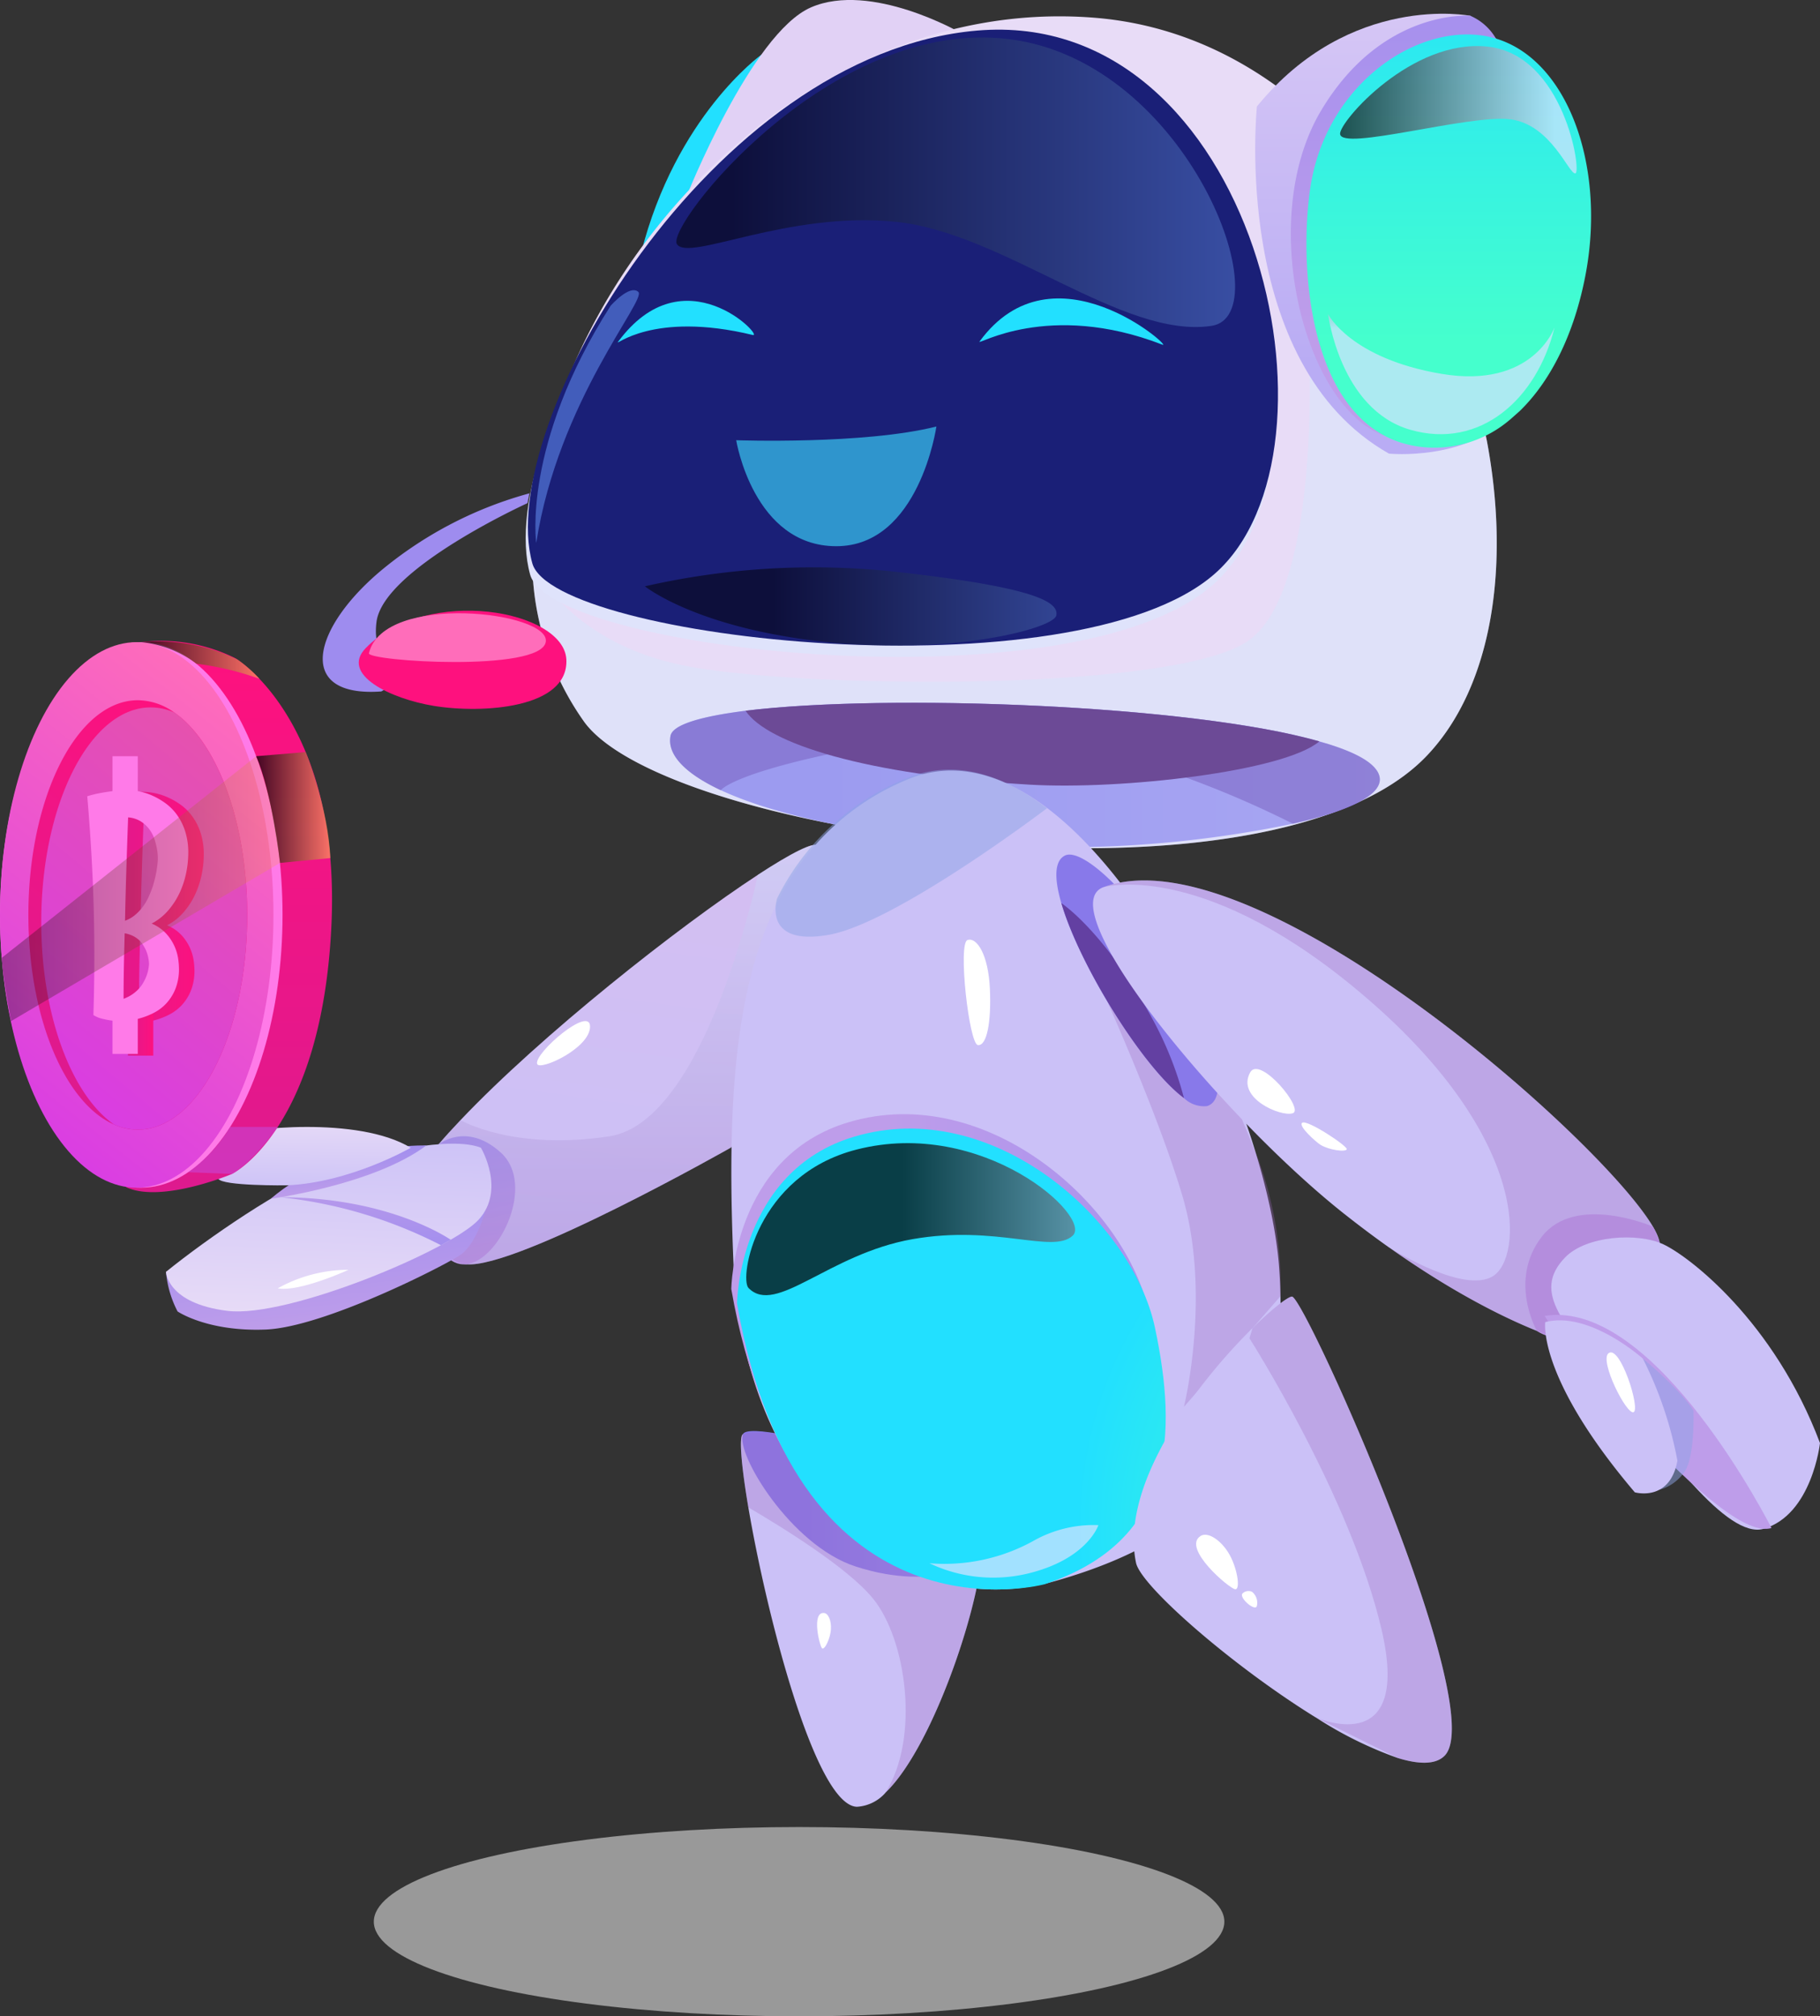 <svg id="Group_2710" data-name="Group 2710" xmlns="http://www.w3.org/2000/svg" xmlns:xlink="http://www.w3.org/1999/xlink" width="206.805" height="229.094" viewBox="0 0 206.805 229.094">
  <rect x="0" y="0" width="206.805" height="229.094" fill="#333333" stroke="none"/>
  <defs>
    <radialGradient id="radial-gradient" cx="0.5" cy="0.5" r="2.247" gradientTransform="translate(0.389 -11.846) scale(0.223 0.222)" gradientUnits="objectBoundingBox">
      <stop offset="0" stop-color="#be9dea"/>
      <stop offset="0.388" stop-color="#e0bff5"/>
      <stop offset="1" stop-color="#fff"/>
    </radialGradient>
    <linearGradient id="linear-gradient" x1="0.864" y1="4.58" x2="0.864" y2="3.519" gradientUnits="objectBoundingBox">
      <stop offset="0" stop-color="#45ffcd"/>
      <stop offset="1" stop-color="#22e0ff"/>
    </linearGradient>
    <linearGradient id="linear-gradient-2" x1="0.626" y1="5.537" x2="0.626" y2="4.384" gradientUnits="objectBoundingBox">
      <stop offset="0" stop-color="#b9acf4"/>
      <stop offset="1" stop-color="#e1d1f5"/>
    </linearGradient>
    <linearGradient id="linear-gradient-3" x1="0.575" y1="2.027" x2="0.687" y2="0.994" gradientUnits="objectBoundingBox">
      <stop offset="0" stop-color="#cbc1f7"/>
      <stop offset="1" stop-color="#e8dcf7"/>
    </linearGradient>
    <linearGradient id="linear-gradient-4" x1="0.219" y1="6.165" x2="1.212" y2="6.165" gradientUnits="objectBoundingBox">
      <stop offset="0" stop-color="#8879ea"/>
      <stop offset="1" stop-color="#9e8cef"/>
    </linearGradient>
    <linearGradient id="linear-gradient-5" x1="0.623" y1="2.658" x2="0.623" y2="1.545" gradientUnits="objectBoundingBox">
      <stop offset="0" stop-color="#9d68c2"/>
      <stop offset="1" stop-color="#ccedff"/>
    </linearGradient>
    <linearGradient id="linear-gradient-6" x1="0.716" y1="8.008" x2="0.716" y2="6.659" gradientUnits="objectBoundingBox">
      <stop offset="0" stop-color="#8da4e5"/>
      <stop offset="1" stop-color="#755cbb"/>
    </linearGradient>
    <linearGradient id="linear-gradient-7" x1="0.65" y1="10.306" x2="0.673" y2="9.023" gradientUnits="objectBoundingBox">
      <stop offset="0" stop-color="#5e36cc"/>
      <stop offset="1" stop-color="#6c4a96"/>
    </linearGradient>
    <linearGradient id="linear-gradient-8" x1="0.633" y1="2.416" x2="0.633" y2="1.36" gradientUnits="objectBoundingBox">
      <stop offset="0" stop-color="#0665bd"/>
      <stop offset="1" stop-color="#1a1f77"/>
    </linearGradient>
    <linearGradient id="linear-gradient-9" x1="0.416" y1="0.762" x2="0.416" y2="-0.238" xlink:href="#linear-gradient-2"/>
    <linearGradient id="linear-gradient-10" x1="0.416" y1="0.751" x2="0.416" y2="-0.248" gradientUnits="objectBoundingBox">
      <stop offset="0" stop-color="#be9dea"/>
      <stop offset="1" stop-color="#9e8cef"/>
    </linearGradient>
    <linearGradient id="linear-gradient-11" x1="0.425" y1="0.746" x2="0.425" y2="-0.253" xlink:href="#linear-gradient"/>
    <linearGradient id="linear-gradient-12" x1="1.043" y1="5.814" x2="1.189" y2="4.602" xlink:href="#linear-gradient-10"/>
    <linearGradient id="linear-gradient-13" x1="1.237" y1="4.891" x2="1.237" y2="3.772" gradientUnits="objectBoundingBox">
      <stop offset="0" stop-color="#dd1a8f"/>
      <stop offset="1" stop-color="#fe117e"/>
    </linearGradient>
    <linearGradient id="linear-gradient-14" x1="1.04" y1="19.184" x2="1.04" y2="18.154" gradientUnits="objectBoundingBox">
      <stop offset="0" stop-color="#d93de3"/>
      <stop offset="1" stop-color="#ff6dba"/>
    </linearGradient>
    <linearGradient id="linear-gradient-15" x1="0.899" y1="19.046" x2="0.899" y2="17.76" xlink:href="#linear-gradient"/>
    <linearGradient id="linear-gradient-16" x1="1.083" y1="22.833" x2="1.083" y2="21.503" xlink:href="#linear-gradient"/>
    <linearGradient id="linear-gradient-17" x1="0.109" y1="3.366" x2="1.109" y2="3.366" gradientUnits="objectBoundingBox">
      <stop offset="0"/>
      <stop offset="1" stop-color="#6a9bff"/>
    </linearGradient>
    <linearGradient id="linear-gradient-18" x1="0.309" y1="11.479" x2="1.304" y2="11.479" xlink:href="#linear-gradient-17"/>
    <linearGradient id="linear-gradient-19" x1="1.393" y1="4.641" x2="1.393" y2="3.585" xlink:href="#linear-gradient-17"/>
    <linearGradient id="linear-gradient-20" x1="0.404" y1="0.127" x2="0.404" y2="-0.877" gradientUnits="objectBoundingBox">
      <stop offset="0" stop-color="#d4e2ff"/>
      <stop offset="1"/>
    </linearGradient>
    <linearGradient id="linear-gradient-21" x1="-0.088" y1="-0.32" x2="0.911" y2="-0.32" gradientUnits="objectBoundingBox">
      <stop offset="0"/>
      <stop offset="1" stop-color="#d4e2ff"/>
    </linearGradient>
    <linearGradient id="linear-gradient-22" x1="0.418" y1="1.039" x2="0.565" y2="-0.049" gradientUnits="objectBoundingBox">
      <stop offset="0" stop-color="#cbc1f7"/>
      <stop offset="1" stop-color="#d4bef1"/>
    </linearGradient>
    <linearGradient id="linear-gradient-23" x1="0.58" y1="0.99" x2="0.434" y2="-0.003" xlink:href="#linear-gradient-10"/>
    <linearGradient id="linear-gradient-24" x1="0.5" y1="1" x2="0.5" y2="0" xlink:href="#linear-gradient-5"/>
    <linearGradient id="linear-gradient-25" x1="0.563" y1="-0.804" x2="0.758" y2="-1.803" xlink:href="#linear-gradient-3"/>
    <linearGradient id="linear-gradient-26" x1="0.263" y1="-4.145" x2="1.184" y2="-4.145" xlink:href="#linear-gradient-4"/>
    <linearGradient id="linear-gradient-27" x1="0.72" y1="-0.867" x2="0.72" y2="-1.911" xlink:href="#linear-gradient-5"/>
    <linearGradient id="linear-gradient-28" x1="0.709" y1="-0.541" x2="0.895" y2="-1.534" xlink:href="#linear-gradient-3"/>
    <linearGradient id="linear-gradient-29" x1="1.464" y1="-1.92" x2="1.464" y2="-2.935" xlink:href="#linear-gradient-5"/>
    <linearGradient id="linear-gradient-30" x1="0.363" y1="-2.269" x2="1.293" y2="-2.269" xlink:href="#linear-gradient-10"/>
    <radialGradient id="radial-gradient-2" cx="0.638" cy="0.841" r="0.654" gradientTransform="matrix(1.03, -0.285, 0.307, 0.958, 0.559, 0.159)" xlink:href="#linear-gradient"/>
    <linearGradient id="linear-gradient-31" x1="1.617" y1="-4.291" x2="2.252" y2="-4.291" xlink:href="#linear-gradient-4"/>
    <linearGradient id="linear-gradient-32" x1="1.512" y1="-6.749" x2="1.512" y2="-7.521" xlink:href="#linear-gradient-6"/>
    <linearGradient id="linear-gradient-33" x1="0.49" y1="-7.991" x2="1.496" y2="-7.991" xlink:href="#linear-gradient-21"/>
    <linearGradient id="linear-gradient-34" x1="0.947" y1="-23.042" x2="0.947" y2="-23.767" xlink:href="#linear-gradient-20"/>
    <linearGradient id="linear-gradient-35" x1="1.683" y1="-3.642" x2="1.819" y2="-4.959" xlink:href="#linear-gradient-3"/>
    <linearGradient id="linear-gradient-36" x1="4.756" y1="-16.264" x2="4.756" y2="-17.213" xlink:href="#linear-gradient-10"/>
    <linearGradient id="linear-gradient-37" x1="1.793" y1="-3.612" x2="1.793" y2="-5.006" xlink:href="#linear-gradient-5"/>
    <linearGradient id="linear-gradient-38" x1="3.012" y1="-6.088" x2="3.17" y2="-7.242" xlink:href="#linear-gradient-3"/>
    <linearGradient id="linear-gradient-39" x1="3.926" y1="-8.655" x2="3.926" y2="-10.083" xlink:href="#linear-gradient-10"/>
    <linearGradient id="linear-gradient-40" x1="15.762" y1="-15.185" x2="15.762" y2="-16.087" xlink:href="#linear-gradient-6"/>
    <linearGradient id="linear-gradient-41" x1="6.833" y1="-11.311" x2="7.023" y2="-12.464" xlink:href="#linear-gradient-3"/>
    <linearGradient id="linear-gradient-42" x1="1.173" y1="-2.053" x2="1.363" y2="-3.084" xlink:href="#linear-gradient-3"/>
    <linearGradient id="linear-gradient-43" x1="1.683" y1="-2.023" x2="1.683" y2="-3.066" xlink:href="#linear-gradient-5"/>
    <linearGradient id="linear-gradient-44" x1="0.652" y1="0.907" x2="0.351" y2="-0.177" xlink:href="#linear-gradient-10"/>
    <linearGradient id="linear-gradient-45" x1="0.465" y1="1.064" x2="0.539" y2="-0.089" gradientUnits="objectBoundingBox">
      <stop offset="0" stop-color="#e8dcf7"/>
      <stop offset="1" stop-color="#cbc1f7"/>
    </linearGradient>
    <linearGradient id="linear-gradient-46" x1="0.595" y1="0.876" x2="0.403" y2="0.118" xlink:href="#linear-gradient-10"/>
    <linearGradient id="linear-gradient-47" x1="0.475" y1="1.125" x2="0.518" y2="-0.028" xlink:href="#linear-gradient-3"/>
    <linearGradient id="linear-gradient-48" x1="0.116" y1="-0.559" x2="0.884" y2="1.446" xlink:href="#linear-gradient-10"/>
    <linearGradient id="linear-gradient-49" x1="0.5" y1="1" x2="0.5" y2="0" xlink:href="#linear-gradient-13"/>
    <linearGradient id="linear-gradient-50" x1="0.308" y1="0.983" x2="0.692" y2="0.017" xlink:href="#linear-gradient-14"/>
    <linearGradient id="linear-gradient-51" x1="0.311" y1="0.983" x2="0.689" y2="0.017" xlink:href="#linear-gradient-13"/>
    <linearGradient id="linear-gradient-52" x1="0.302" y1="0.986" x2="0.698" y2="0.014" gradientUnits="objectBoundingBox">
      <stop offset="0" stop-color="#d93de3"/>
      <stop offset="1" stop-color="#e652ad"/>
    </linearGradient>
    <linearGradient id="linear-gradient-53" x1="0" y1="0.5" x2="1" y2="0.5" xlink:href="#linear-gradient-13"/>
    <linearGradient id="linear-gradient-56" y1="0.5" x2="1" y2="0.5" gradientUnits="objectBoundingBox">
      <stop offset="0"/>
      <stop offset="1" stop-color="#ff955c"/>
    </linearGradient>
    <linearGradient id="linear-gradient-57" x1="0" y1="0.5" x2="1" y2="0.5" xlink:href="#linear-gradient-56"/>
  </defs>
  <ellipse id="Ellipse_9" data-name="Ellipse 9" cx="48.323" cy="10.753" rx="48.323" ry="10.753" transform="translate(42.476 207.588)" opacity="0.5" fill="url(#radial-gradient)" style="mix-blend-mode: multiply;isolation: isolate"/>
  <g id="Group_2397" data-name="Group 2397">
    <g id="Group_2385" data-name="Group 2385" transform="translate(36.673 0)">
      <path id="Path_8878" data-name="Path 8878" d="M357,73.609s-9.72,6.969-13.655,22.545,18.7-3.658,18.7-3.658Z" transform="translate(-307.179 -67.376)" fill="url(#linear-gradient)"/>
      <path id="Path_8879" data-name="Path 8879" d="M347.571,90.846s7.4-18.7,14.219-21.66,16.949,2.863,16.949,2.863Z" transform="translate(-306.312 -68.349)" fill="url(#linear-gradient-2)"/>
      <path id="Path_8880" data-name="Path 8880" d="M434.543,153.873c-17.822,18.865-86.209,9.221-95.771-3.763a31.9,31.9,0,0,1-5.925-18.022l0-.019c-1.006-28.424,27.952-64.807,63.818-62,24.3,1.91,40.389,25.414,44.638,48.007C443.974,132.2,442.016,145.963,434.543,153.873Z" transform="translate(-309.038 -68.059)" fill="url(#linear-gradient-3)"/>
      <path id="Path_8881" data-name="Path 8881" d="M416.831,149.485a128.208,128.208,0,0,1-31.007,2.586c-16.131-.942-27.65-3.422-34-6.4l-.01,0c-4.178-1.96-6.12-4.114-5.7-6.192.255-1.264,3.489-2.2,8.525-2.833,14.8-1.81,45.158-.872,61.351,2.538,1.394.3,2.688.608,3.847.941.255.07.489.145.724.219a.669.669,0,0,1,.133.036c2.78.854,4.732,1.818,5.558,2.9a2.085,2.085,0,0,1,.417.827C427.161,146.254,422.966,148.1,416.831,149.485Z" transform="translate(-306.592 -55.893)" fill="url(#linear-gradient-4)"/>
      <path id="Path_8882" data-name="Path 8882" d="M434.54,148.053c-17.822,18.865-86.209,9.221-95.771-3.763a31.9,31.9,0,0,1-5.925-18.022l0-.019s4.083,9.244,17.935,11.745,54.644,2.8,63.25-2.834,7.041-33.759,7.041-33.759l20.23,10.853C443.971,126.377,442.012,140.143,434.54,148.053Z" transform="translate(-309.034 -62.24)" opacity="0.3" fill="url(#linear-gradient-5)" style="mix-blend-mode: multiply;isolation: isolate"/>
      <path id="Path_8883" data-name="Path 8883" d="M416.831,149.485c-6.781-3.427-26.641-12.428-43.12-9.706-20.217,3.323-21.886,5.9-21.886,5.9l-.01,0c-4.178-1.96-6.12-4.114-5.7-6.192.255-1.264,3.489-2.2,8.525-2.833,14.8-1.81,45.158-.872,61.351,2.538,1.692.406,3.219.79,4.571,1.16a.669.669,0,0,1,.133.036c2.78.854,4.732,1.818,5.558,2.9a2.085,2.085,0,0,1,.417.827C427.161,146.254,422.966,148.1,416.831,149.485Z" transform="translate(-306.592 -55.893)" opacity="0.5" fill="url(#linear-gradient-6)" style="mix-blend-mode: multiply;isolation: isolate"/>
      <path id="Path_8884" data-name="Path 8884" d="M418.5,140.127c-4.022,3.428-22.487,5.527-32.91,4.919-18.682-1.1-29.863-4.7-32.292-8.4C369.371,134.684,403.813,135.956,418.5,140.127Z" transform="translate(-305.253 -55.893)" fill="url(#linear-gradient-7)"/>
      <path id="Path_8885" data-name="Path 8885" d="M332.718,132.917c2.428,8.685,61.5,15.2,77.516,1.206s4.635-64.442-26.97-61.741C353.133,74.958,328.321,117.18,332.718,132.917Z" transform="translate(-309.151 -67.623)" fill="#dfe3fb"/>
      <path id="Path_8886" data-name="Path 8886" d="M332.928,131.831c2.427,8.686,61.5,15.2,77.516,1.206s4.634-64.442-26.971-61.741C353.341,73.872,328.53,116.1,332.928,131.831Z" transform="translate(-309.112 -67.823)" fill="url(#linear-gradient-8)"/>
      <path id="Path_8887" data-name="Path 8887" d="M402.371,80.2s-3.062,29.211,15,39.444c0,0,8.847.908,13.961-4.485,0,0-7.967,7.563-16.447-.23s-6.558-29.393-.182-36.457,15.637-5.261,15.637-5.261L426.624,69.9S412.977,67.193,402.371,80.2Z" transform="translate(-296.221 -68.105)" fill="url(#linear-gradient-9)"/>
      <path id="Path_8888" data-name="Path 8888" d="M425.992,69.866s-10.026-.874-16.973,10.79c-7.374,12.387-1.861,33.711,7.19,36.908s18.008-31.392,18.008-31.392L428.9,72.458A6.21,6.21,0,0,0,425.992,69.866Z" transform="translate(-295.589 -68.071)" fill="url(#linear-gradient-10)"/>
      <path id="Path_8889" data-name="Path 8889" d="M438.814,98.9c-1.256,6.678-3.944,12.141-7.56,15.608l-.028.019-1.012.9h-.01a13.182,13.182,0,0,1-10.162,3.079c-12.207-1.493-13.936-19.153-12.551-29.171,1.613-11.572,11.471-18.566,19.349-17.59C436.212,72.91,441.278,85.827,438.814,98.9Z" transform="translate(-295.312 -67.738)" fill="url(#linear-gradient-11)"/>
      <path id="Path_8890" data-name="Path 8890" d="M336.23,115.659a44.769,44.769,0,0,0-16.582,8.547c-8.06,6.611-10.182,14.683-.242,13.961l4.607-2.7s-5.942.832-5.154-5.212,17.157-13.483,17.157-13.483Z" transform="translate(-312.748 -59.605)" fill="url(#linear-gradient-12)"/>
      <path id="Path_8891" data-name="Path 8891" d="M317.017,131.137c-2.988,3.031,2.835,5.79,7.717,6.591,5.477.9,15.346.3,15.056-5.282S324.021,124.032,317.017,131.137Z" transform="translate(-312.11 -57.525)" fill="url(#linear-gradient-13)"/>
      <path id="Path_8892" data-name="Path 8892" d="M317.177,131.7c-.217.9,19.443,2.186,20.093-1.265S318.853,124.747,317.177,131.7Z" transform="translate(-311.93 -57.48)" fill="url(#linear-gradient-14)"/>
      <path id="Path_8893" data-name="Path 8893" d="M375.742,101.861c-.424.581,7.759-4.694,20.788.364C397.816,102.724,384.108,90.406,375.742,101.861Z" transform="translate(-301.108 -63.059)" fill="url(#linear-gradient-15)"/>
      <path id="Path_8894" data-name="Path 8894" d="M341.067,101.87c-.426.579,3.876-3.564,15.319-.79C357.726,101.4,348.585,91.666,341.067,101.87Z" transform="translate(-307.52 -63.017)" fill="url(#linear-gradient-16)"/>
      <path id="Path_8895" data-name="Path 8895" d="M346.727,95.427c1.345,2.03,12.534-3.787,24.85-2.543s25.8,13.332,35.888,11.826c8.011-1.194-2.557-30-22.957-32.573S345.395,93.414,346.727,95.427Z" transform="translate(-306.481 -67.684)" opacity="0.5" fill="url(#linear-gradient-17)" style="mix-blend-mode: screen;isolation: isolate"/>
      <path id="Path_8896" data-name="Path 8896" d="M343.643,124.908a86.365,86.365,0,0,1,28.651-1.634c15.829,1.767,18.384,3.444,18.1,4.935s-11.807,4.545-26.336,3S343.643,124.908,343.643,124.908Z" transform="translate(-307.038 -58.291)" opacity="0.5" fill="url(#linear-gradient-18)" style="mix-blend-mode: screen;isolation: isolate"/>
      <path id="Path_8897" data-name="Path 8897" d="M333.237,124.9s-1.622-11.156,8.448-26.946c0,0,2.164-2.477,3.153-1.584S335.755,108.715,333.237,124.9Z" transform="translate(-308.979 -63.205)" opacity="0.5" fill="url(#linear-gradient-19)" style="mix-blend-mode: screen;isolation: isolate"/>
      <path id="Path_8898" data-name="Path 8898" d="M409.164,98.471s1.351,10.83,9.32,13.134S432.9,108.12,434.9,99.977c0,0-2.463,7.026-12.835,5.283S409.164,98.471,409.164,98.471Z" transform="translate(-294.929 -62.781)" opacity="0.72" fill="url(#linear-gradient-20)" style="mix-blend-mode: screen;isolation: isolate"/>
      <path id="Path_8899" data-name="Path 8899" d="M410.316,82.742c.1,2.019,14.694-2.248,19.345-1.654s6.653,6.283,7.392,6.144-1.3-13.455-9.942-14.4S410.245,81.339,410.316,82.742Z" transform="translate(-294.716 -67.532)" opacity="0.72" fill="url(#linear-gradient-21)" style="mix-blend-mode: screen;isolation: isolate"/>
      <path id="Path_8900" data-name="Path 8900" d="M352.4,110.808s14.518.515,22.749-1.559c0,0-1.945,13.6-11.374,13.6S352.4,110.808,352.4,110.808Z" transform="translate(-305.42 -60.789)" fill="#2f95cd"/>
    </g>
    <path id="Path_8901" data-name="Path 8901" d="M357.2,183.748s-24.369,13.83-30.1,13.274-3.184-13.586-3.184-13.586c.762-.9,1.611-1.826,2.52-2.783l.009-.011c9.162-9.669,24.8-21.995,33.785-27.866l.009-.009c3.78-2.47,6.387-3.8,6.827-3.3C370.395,153.167,357.2,183.748,357.2,183.748Z" transform="translate(-274.116 -53.376)" fill="url(#linear-gradient-22)"/>
    <path id="Path_8902" data-name="Path 8902" d="M324.035,178.267s3.182-2.678,7.13.921-.123,12.234-3.948,12.666S321.1,183.866,324.035,178.267Z" transform="translate(-274.235 -48.211)" fill="url(#linear-gradient-23)"/>
    <path id="Path_8903" data-name="Path 8903" d="M357.2,183.748s-24.369,13.83-30.1,13.274-3.184-13.586-3.184-13.586c.762-.9,1.611-1.826,2.52-2.783l.009-.011s5.958,3.517,16.936,1.836,16.849-29.7,16.849-29.7l.009-.009c3.78-2.47,6.387-3.8,6.827-3.3C370.395,153.167,357.2,183.748,357.2,183.748Z" transform="translate(-274.116 -53.376)" opacity="0.3" fill="url(#linear-gradient-24)" style="mix-blend-mode: multiply;isolation: isolate"/>
    <g id="Group_2386" data-name="Group 2386" transform="translate(84.189 162.597)">
      <path id="Path_8904" data-name="Path 8904" d="M380.2,218.429c.365,5.18-5.249,22.8-10.924,28.221-.008.012-.008.012-.007.021a4.684,4.684,0,0,1-3.246,1.582c-4.7-.182-10.237-21.727-12.327-34.016-.8-4.748-1.086-8.1-.615-8.314C357.065,204.19,379.755,212.262,380.2,218.429Z" transform="translate(-352.852 -205.564)" fill="url(#linear-gradient-25)"/>
      <path id="Path_8905" data-name="Path 8905" d="M380.429,220.118s-5.146,3.9-14.578.848c-7.372-2.387-13.649-12.867-12.791-15.025S382.387,211.7,380.429,220.118Z" transform="translate(-352.828 -205.583)" fill="url(#linear-gradient-26)"/>
      <path id="Path_8906" data-name="Path 8906" d="M380.2,218.429c.365,5.18-5.249,22.8-10.924,28.221,3.934-6.211,2.395-17.418-1.428-22.072-2.879-3.532-10.574-8.258-14.153-10.341-.8-4.748-1.086-8.1-.615-8.314C357.065,204.19,379.755,212.262,380.2,218.429Z" transform="translate(-352.852 -205.564)" opacity="0.3" fill="url(#linear-gradient-27)" style="mix-blend-mode: multiply;isolation: isolate"/>
      <path id="Path_8907" data-name="Path 8907" d="M360.934,223.027c-1.447-.107-.48,3.8-.206,4.019s.942-1.1,1-2.174C361.788,223.918,361.444,223.064,360.934,223.027Z" transform="translate(-351.502 -202.359)" fill="#fff"/>
    </g>
    <g id="Group_2387" data-name="Group 2387" transform="translate(83.096 87.446)">
      <path id="Path_8908" data-name="Path 8908" d="M414.177,198.687c1.428,19.406-6.673,30.328-25.433,35.639-18.385,5.2-35.546-11.3-36.578-36.354-.656-16-.206-30.5,5.147-41.034l.007-.012,0-.021a28.238,28.238,0,0,1,14.482-13.586c5.409-2.334,10.96-.7,16.191,3.312C401.621,157.1,413.067,183.731,414.177,198.687Z" transform="translate(-351.928 -142.138)" fill="url(#linear-gradient-28)"/>
      <path id="Path_8909" data-name="Path 8909" d="M387.581,163.479s6.18,13.629,9,23.1c3.346,11.238.193,24.035.193,24.035l10.964-12.57a41.739,41.739,0,0,0-2.475-15.45c-2.9-7.322-4.537-10.576-4.537-10.576Z" transform="translate(-345.34 -138.213)" opacity="0.3" fill="url(#linear-gradient-29)" style="mix-blend-mode: multiply;isolation: isolate"/>
      <path id="Path_8910" data-name="Path 8910" d="M351.929,195.065s.154-15.033,13.316-18.952c15.771-4.7,31.591,9.572,34.167,21.679s2.258,24.263-12.5,29.166C386.911,226.957,358.823,234.641,351.929,195.065Z" transform="translate(-351.929 -136.047)" fill="url(#linear-gradient-30)"/>
      <path id="Path_8911" data-name="Path 8911" d="M352.479,196.446s.155-15.033,13.316-18.951c15.771-4.7,31.592,9.572,34.167,21.677s2.259,24.263-12.5,29.167C387.461,228.339,359.375,236.023,352.479,196.446Z" transform="translate(-351.827 -135.792)" fill="url(#radial-gradient-2)"/>
      <path id="Path_8912" data-name="Path 8912" d="M400.218,178.878a3.268,3.268,0,0,1-2.616-.913c-4.614-3.416-11.87-15.084-13.934-22.154-.8-2.738-.816-4.791.409-5.4,2-.992,8.391,4.839,13.444,14.208C400.45,170.075,403.139,178.008,400.218,178.878Z" transform="translate(-346.167 -140.649)" fill="url(#linear-gradient-31)"/>
      <path id="Path_8913" data-name="Path 8913" d="M397.515,177.1c-4.614-3.416-11.87-15.084-13.934-22.154,2.865,2.062,6.912,6.788,10.349,13.163A39.734,39.734,0,0,1,397.515,177.1Z" transform="translate(-346.079 -139.789)" fill="#6340a2"/>
      <path id="Path_8914" data-name="Path 8914" d="M387.018,146.54s-17.121,13.007-24.764,14.375c-7.421,1.333-6.007-3.776-5.919-4.066l.006-.012,0-.023a28.236,28.236,0,0,1,14.482-13.585C376.236,140.9,381.786,142.524,387.018,146.54Z" transform="translate(-351.145 -142.154)" opacity="0.5" fill="url(#linear-gradient-32)" style="mix-blend-mode: multiply;isolation: isolate"/>
      <path id="Path_8915" data-name="Path 8915" d="M353.619,194.428c3.111,3.191,9.065-3.858,18.615-5.543s15.969,1.722,18.232-.409-10.21-13.448-24.563-9.776C354.442,181.632,352.56,193.341,353.619,194.428Z" transform="translate(-351.664 -135.534)" opacity="0.72" fill="url(#linear-gradient-33)" style="mix-blend-mode: screen;isolation: isolate"/>
      <path id="Path_8916" data-name="Path 8916" d="M370.93,218.938a16.88,16.88,0,0,0,11.516,1.087c6.481-1.68,7.685-5.418,7.685-5.418a13.9,13.9,0,0,0-7.467,1.838A20.883,20.883,0,0,1,370.93,218.938Z" transform="translate(-348.417 -128.769)" opacity="0.72" fill="url(#linear-gradient-34)" style="mix-blend-mode: screen;isolation: isolate"/>
      <path id="Path_8917" data-name="Path 8917" d="M374.65,158.5c-1.11.363.177,11.847,1.185,11.942s1.534-2.579,1.358-6.417S375.721,158.147,374.65,158.5Z" transform="translate(-347.809 -139.141)" fill="#fff"/>
    </g>
    <g id="Group_2388" data-name="Group 2388" transform="translate(124.199 100.036)">
      <path id="Path_8918" data-name="Path 8918" d="M450.952,193.687c1.744,7.291-5.088,12.218-8.078,11.984-2.608-.2-11.231-3.14-22.573-11.168-.013,0-.018-.012-.032-.015q-2.5-1.768-5.171-3.88c-13.866-10.993-33.5-34.748-27.3-37.062a.074.074,0,0,1,.03-.006C405.849,146.846,449.2,186.409,450.952,193.687Z" transform="translate(-386.621 -152.78)" fill="url(#linear-gradient-35)"/>
      <path id="Path_8919" data-name="Path 8919" d="M429.394,198.042s-3.278-5.72.547-10.689,12.63-1.16,12.63-1.16,3.829,6.334-2.895,10.475S429.394,198.042,429.394,198.042Z" transform="translate(-378.957 -146.863)" fill="url(#linear-gradient-36)"/>
      <path id="Path_8920" data-name="Path 8920" d="M450.763,193.687c1.744,7.291-5.088,12.218-8.078,11.984-2.608-.2-11.231-3.14-22.573-11.168,1.028.639,8.537,5.162,11.726,3.265,3.429-2.05,4.373-15.52-14.208-31.539-18-15.537-29.3-12.872-29.989-12.691C405.661,146.846,449.015,186.409,450.763,193.687Z" transform="translate(-386.433 -152.78)" opacity="0.3" fill="url(#linear-gradient-37)" style="mix-blend-mode: multiply;isolation: isolate"/>
      <path id="Path_8921" data-name="Path 8921" d="M432.157,189.271c2.39-2.459,8.227-2.842,11.154-1.473s12.579,8.738,17.794,22.576c0,0-.9,8.142-6.4,9.744-4.179,1.217-11.454-9.048-16.987-16.13S428.222,193.321,432.157,189.271Z" transform="translate(-378.499 -146.453)" fill="url(#linear-gradient-38)"/>
      <path id="Path_8922" data-name="Path 8922" d="M455.708,218.66s-13.162-26.124-25.771-24.105c0,0,2.37,4.1,10.012,12.31S453.02,219.469,455.708,218.66Z" transform="translate(-378.615 -145.08)" fill="url(#linear-gradient-39)"/>
      <path id="Path_8923" data-name="Path 8923" d="M445.1,204.549s.194,5.154-.991,6.9a5,5,0,0,1-2.868,2.081l-1.886-14.891S443.519,202.017,445.1,204.549Z" transform="translate(-376.875 -144.305)" opacity="0.5" fill="url(#linear-gradient-40)" style="mix-blend-mode: multiply;isolation: isolate"/>
      <path id="Path_8924" data-name="Path 8924" d="M441.085,199.314s-6.053-5.453-11.088-4.147c0,0-.968,6.218,10.173,19.336,0,0,3.975,1.159,4.842-3.59A43.15,43.15,0,0,0,441.085,199.314Z" transform="translate(-378.608 -144.983)" fill="url(#linear-gradient-41)"/>
      <path id="Path_8925" data-name="Path 8925" d="M436.1,198.128c1.316-.976,3.633,6.332,2.846,6.7S435.007,198.941,436.1,198.128Z" transform="translate(-377.518 -144.416)" fill="#fff"/>
      <path id="Path_8926" data-name="Path 8926" d="M401.739,171.253c-1.6,2.912,3.5,5.086,4.847,4.635S402.83,169.268,401.739,171.253Z" transform="translate(-383.884 -149.439)" fill="#fff"/>
      <path id="Path_8927" data-name="Path 8927" d="M406.69,176.025c-.485.364,1.588,2.2,2.087,2.508.958.59,2.887.853,2.979.494S407.244,175.608,406.69,176.025Z" transform="translate(-382.925 -148.491)" fill="#fff"/>
    </g>
    <path id="Path_8928" data-name="Path 8928" d="M333.31,171.132c.256.835,6-1.756,6.014-4.233S332.94,169.93,333.31,171.132Z" transform="translate(-272.277 -50.252)" fill="#fff"/>
    <g id="Group_2389" data-name="Group 2389" transform="translate(128.832 147.32)">
      <path id="Path_8929" data-name="Path 8929" d="M425.837,244.866c-1.012,1.014-2.924.986-5.347.235a44.081,44.081,0,0,1-9.294-4.608l-.025-.012-.037-.018c-9.434-5.842-19.795-14.888-20.35-17.528-1.9-9.141,7.34-20.862,13.234-26.664,2.3-2.269,4.1-3.626,4.5-3.582C410,192.859,431.068,239.627,425.837,244.866Z" transform="translate(-390.531 -192.688)" fill="url(#linear-gradient-42)"/>
      <path id="Path_8930" data-name="Path 8930" d="M423.787,244.866c-1.012,1.014-2.924.986-5.347.235l-9.294-4.608c.876.378,10.854,4.366,7.477-10.022-3.524-15.051-15-33.047-15-33.047l.344-1.153c2.3-2.269,4.1-3.626,4.5-3.582C407.948,192.859,429.018,239.627,423.787,244.866Z" transform="translate(-388.48 -192.688)" opacity="0.3" fill="url(#linear-gradient-43)" style="mix-blend-mode: multiply;isolation: isolate"/>
      <path id="Path_8931" data-name="Path 8931" d="M397.03,215.657c-2.216,1.367,3.3,6.034,3.928,6.064s.21-2.6-.826-4.22C399.211,216.055,397.81,215.176,397.03,215.657Z" transform="translate(-389.426 -188.468)" fill="#fff"/>
      <path id="Path_8932" data-name="Path 8932" d="M400.945,221.225c-.328.521,1.383,1.972,1.64,1.448a1.611,1.611,0,0,0-.526-1.656A.963.963,0,0,0,400.945,221.225Z" transform="translate(-388.614 -187.47)" fill="#fff"/>
    </g>
    <path id="Path_8933" data-name="Path 8933" d="M309.32,180.641c.066.985,7.021-2.237,7.021-3.408S309.209,178.976,309.32,180.641Z" transform="translate(-276.709 -48.275)" fill="#fff"/>
    <path id="Path_8934" data-name="Path 8934" d="M297.717,191.411a11.947,11.947,0,0,0,1.313,4.5s3.38,2.318,10,2.057,20.219-7.2,22.108-8.462,2.89-5.128,2.89-5.128Z" transform="translate(-278.853 -46.905)" fill="url(#linear-gradient-44)"/>
    <path id="Path_8935" data-name="Path 8935" d="M333.5,178.485c-3.35-1.348-11.962.5-17.234,2.435s-13.886,7.889-18.551,11.665c0,0,.1,3.588,6.992,4.434s25.436-6.967,28.536-10.361S333.5,178.485,333.5,178.485Z" transform="translate(-278.853 -48.079)" fill="url(#linear-gradient-45)"/>
    <path id="Path_8936" data-name="Path 8936" d="M307.759,184.252s11.706-1.577,17.676-6.052C325.435,178.2,315.369,177.771,307.759,184.252Z" transform="translate(-276.997 -48.047)" fill="url(#linear-gradient-46)"/>
    <path id="Path_8937" data-name="Path 8937" d="M324.644,178.782s-6.86,3.972-14.11,4.272c0,0-7.351.092-7.757-.758s-.642-4.085,1.251-4.9S318.63,175.142,324.644,178.782Z" transform="translate(-277.97 -48.375)" fill="url(#linear-gradient-47)"/>
    <path id="Path_8938" data-name="Path 8938" d="M308.7,183.161a51.728,51.728,0,0,1,18.226,5.447l1.111-.617S321.183,183.169,308.7,183.161Z" transform="translate(-276.824 -47.129)" fill="url(#linear-gradient-48)"/>
    <g id="Group_2396" data-name="Group 2396" transform="translate(0 72.815)">
      <path id="Path_8939" data-name="Path 8939" d="M295.821,129.951a18.92,18.92,0,0,1,10.72,1.844s11.925,7.107,10.893,30.187c-1.044,23.348-11.29,28.389-11.29,28.389s-7.829,3.3-11.906,1.569S295.821,129.951,295.821,129.951Z" transform="translate(-279.769 -129.806)" fill="url(#linear-gradient-49)"/>
      <ellipse id="Ellipse_12" data-name="Ellipse 12" cx="16.052" cy="30.994" rx="16.052" ry="30.994" transform="translate(0 0.145)" fill="#ff7ae8"/>
      <ellipse id="Ellipse_13" data-name="Ellipse 13" cx="15.536" cy="30.994" rx="15.536" ry="30.994" transform="translate(0 0.145)" fill="url(#linear-gradient-50)"/>
      <path id="Path_8940" data-name="Path 8940" d="M309.382,159.9c0,13.47-5.562,24.39-12.427,24.39a6.589,6.589,0,0,1-2.716-.59c-5.561-2.423-9.721-12.163-9.721-23.8,0-13.471,5.57-24.4,12.437-24.4a7.173,7.173,0,0,1,4.15,1.4C305.931,140.252,309.382,149.284,309.382,159.9Z" transform="translate(-281.293 -128.754)" fill="url(#linear-gradient-51)"/>
      <path id="Path_8941" data-name="Path 8941" d="M309.154,159.769c0,13.47-5.562,24.39-12.428,24.39a6.588,6.588,0,0,1-2.716-.59c-4.809-3.367-8.259-12.381-8.259-22.983,0-13.47,5.57-24.4,12.436-24.4a6.613,6.613,0,0,1,2.69.582C305.7,140.125,309.154,149.156,309.154,159.769Z" transform="translate(-281.064 -128.626)" fill="url(#linear-gradient-52)"/>
      <g id="Group_2392" data-name="Group 2392" transform="translate(11.679 13.3)">
        <g id="Group_2391" data-name="Group 2391" transform="translate(0 3.845)">
          <g id="Group_2390" data-name="Group 2390">
            <path id="Path_8942" data-name="Path 8942" d="M303.127,151.415a11.35,11.35,0,0,1-.241,2.284,10.239,10.239,0,0,1-.749,2.267,8.693,8.693,0,0,1-1.3,2,6.344,6.344,0,0,1-1.873,1.481,4.74,4.74,0,0,1,1.669,1.16,5.468,5.468,0,0,1,.936,1.436,5.325,5.325,0,0,1,.411,1.41,8.6,8.6,0,0,1,.089,1.081,6.085,6.085,0,0,1-.4,2.328,5.373,5.373,0,0,1-1.026,1.641,5.135,5.135,0,0,1-1.4,1.071,8.233,8.233,0,0,1-1.536.616,8.055,8.055,0,0,1-1.418.276q-.661.062-1.053.063a10.1,10.1,0,0,1-1.017-.089c-.3-.049-.616-.116-.955-.2a3.141,3.141,0,0,1-.919-.4q.108-3.391.108-6.764,0-4.585-.206-9.065t-.6-9.03a13.886,13.886,0,0,1,1.633-.392q.812-.144,1.473-.214.768-.071,1.462-.09a7.2,7.2,0,0,1,2.767.6,8.23,8.23,0,0,1,1.508.857,5.951,5.951,0,0,1,1.329,1.321,6.619,6.619,0,0,1,.947,1.873A7.963,7.963,0,0,1,303.127,151.415Zm-4.461,12.635a4.277,4.277,0,0,0-.357-1.589,5.7,5.7,0,0,0-.34-.615,2.582,2.582,0,0,0-.489-.571,2.95,2.95,0,0,0-.687-.447,3.565,3.565,0,0,0-.892-.277q-.053,1.875-.09,3.722t-.036,3.72a4.322,4.322,0,0,0,.945-.473,4.39,4.39,0,0,0,.714-.589,3.658,3.658,0,0,0,.508-.65,6.19,6.19,0,0,0,.348-.661A4.75,4.75,0,0,0,298.666,164.049Zm1-11.832v-.313a5.639,5.639,0,0,0-.081-.839,8.114,8.114,0,0,0-.268-1.115,4.1,4.1,0,0,0-.563-1.142,3.671,3.671,0,0,0-.972-.937,3.218,3.218,0,0,0-1.49-.491q-.108,2.945-.2,5.871t-.153,5.872a3.737,3.737,0,0,0,1.152-.66,5.438,5.438,0,0,0,.892-.955,6.245,6.245,0,0,0,.652-1.124q.268-.6.464-1.187A12.892,12.892,0,0,0,299.666,152.218Z" transform="translate(-291.653 -144.276)" fill="url(#linear-gradient-53)"/>
          </g>
        </g>
        <rect id="Rectangle_108" data-name="Rectangle 108" width="2.876" height="4.701" transform="translate(2.861)" fill="url(#linear-gradient-53)"/>
        <rect id="Rectangle_109" data-name="Rectangle 109" width="2.876" height="5.274" transform="translate(2.861 28.55)" fill="url(#linear-gradient-53)"/>
      </g>
      <g id="Group_2395" data-name="Group 2395" transform="translate(9.92 13.106)">
        <g id="Group_2394" data-name="Group 2394" transform="translate(0 3.845)">
          <g id="Group_2393" data-name="Group 2393">
            <path id="Path_8943" data-name="Path 8943" d="M301.642,151.25a11.341,11.341,0,0,1-.241,2.284,10.214,10.214,0,0,1-.749,2.267,8.667,8.667,0,0,1-1.3,2,6.326,6.326,0,0,1-1.873,1.481,4.724,4.724,0,0,1,1.668,1.16,5.451,5.451,0,0,1,.937,1.437,5.39,5.39,0,0,1,.411,1.41,8.579,8.579,0,0,1,.089,1.079,6.085,6.085,0,0,1-.4,2.328,5.4,5.4,0,0,1-1.026,1.642,5.134,5.134,0,0,1-1.4,1.071,8.142,8.142,0,0,1-1.536.615,7.956,7.956,0,0,1-1.418.277q-.661.062-1.053.062a10.1,10.1,0,0,1-1.017-.089q-.446-.071-.955-.2a3.126,3.126,0,0,1-.919-.4q.108-3.391.108-6.763,0-4.587-.206-9.066t-.6-9.029a13.878,13.878,0,0,1,1.633-.392q.81-.142,1.473-.214.768-.071,1.462-.089a7.163,7.163,0,0,1,1.277.134,7.027,7.027,0,0,1,1.489.463,8.172,8.172,0,0,1,1.508.858,5.919,5.919,0,0,1,1.329,1.32,6.585,6.585,0,0,1,.945,1.873A7.926,7.926,0,0,1,301.642,151.25Zm-4.461,12.635a4.29,4.29,0,0,0-.357-1.588,5.845,5.845,0,0,0-.34-.616,2.608,2.608,0,0,0-.489-.571,3.01,3.01,0,0,0-.687-.445,3.465,3.465,0,0,0-.893-.277q-.053,1.873-.089,3.72t-.036,3.722a4.458,4.458,0,0,0,.945-.473,4.508,4.508,0,0,0,.713-.589,3.616,3.616,0,0,0,.509-.652,6.27,6.27,0,0,0,.348-.66A4.763,4.763,0,0,0,297.181,163.885Zm1-11.832v-.312a5.614,5.614,0,0,0-.081-.839,8.116,8.116,0,0,0-.268-1.115,4.085,4.085,0,0,0-.563-1.142,3.67,3.67,0,0,0-.971-.937,3.205,3.205,0,0,0-1.491-.491q-.108,2.945-.2,5.871t-.153,5.871a3.713,3.713,0,0,0,1.152-.66,5.44,5.44,0,0,0,.892-.955,6.206,6.206,0,0,0,.652-1.124q.268-.6.464-1.186A12.974,12.974,0,0,0,298.181,152.054Z" transform="translate(-290.168 -144.113)" fill="#ff7ae8"/>
          </g>
        </g>
        <rect id="Rectangle_110" data-name="Rectangle 110" width="2.876" height="4.701" transform="translate(2.861)" fill="#ff7ae8"/>
        <rect id="Rectangle_111" data-name="Rectangle 111" width="2.876" height="5.274" transform="translate(2.861 28.55)" fill="#ff7ae8"/>
      </g>
      <path id="Path_8944" data-name="Path 8944" d="M281.963,163.778l28.906-22.91a45.138,45.138,0,0,1,2.709,12.122l-30.552,17.973S282.1,166.028,281.963,163.778Z" transform="translate(-281.765 -127.761)" opacity="0.3" fill="url(#linear-gradient-56)" style="mix-blend-mode: screen;isolation: isolate"/>
      <path id="Path_8945" data-name="Path 8945" d="M306.36,140.942l5.63-.474s2.605,6.419,2.8,12.045l-5.718.551S308.157,145.008,306.36,140.942Z" transform="translate(-277.255 -127.835)" opacity="0.72" fill="url(#linear-gradient-57)" style="mix-blend-mode: screen;isolation: isolate"/>
      <path id="Path_8946" data-name="Path 8946" d="M304.61,176.42h5.409s-2.544,3.745-5.185,5.335l-4.982-.193A17.171,17.171,0,0,0,304.61,176.42Z" transform="translate(-278.458 -121.19)" fill="#c44fe5" opacity="0.5" style="mix-blend-mode: multiply;isolation: isolate"/>
      <path id="Path_8947" data-name="Path 8947" d="M301.608,132.388a34.2,34.2,0,0,1,7.162,1.716,14.543,14.543,0,0,0-2.489-2.181,20.777,20.777,0,0,0-10.937-1.985A12.519,12.519,0,0,1,301.608,132.388Z" transform="translate(-279.291 -129.793)" opacity="0.72" fill="url(#linear-gradient-56)" style="mix-blend-mode: screen;isolation: isolate"/>
    </g>
    <path id="Path_8948" data-name="Path 8948" d="M308.433,192.226a16.512,16.512,0,0,1,8.039-2.105S310.92,192.675,308.433,192.226Z" transform="translate(-276.872 -45.846)" fill="#fff"/>
  </g>
</svg>
